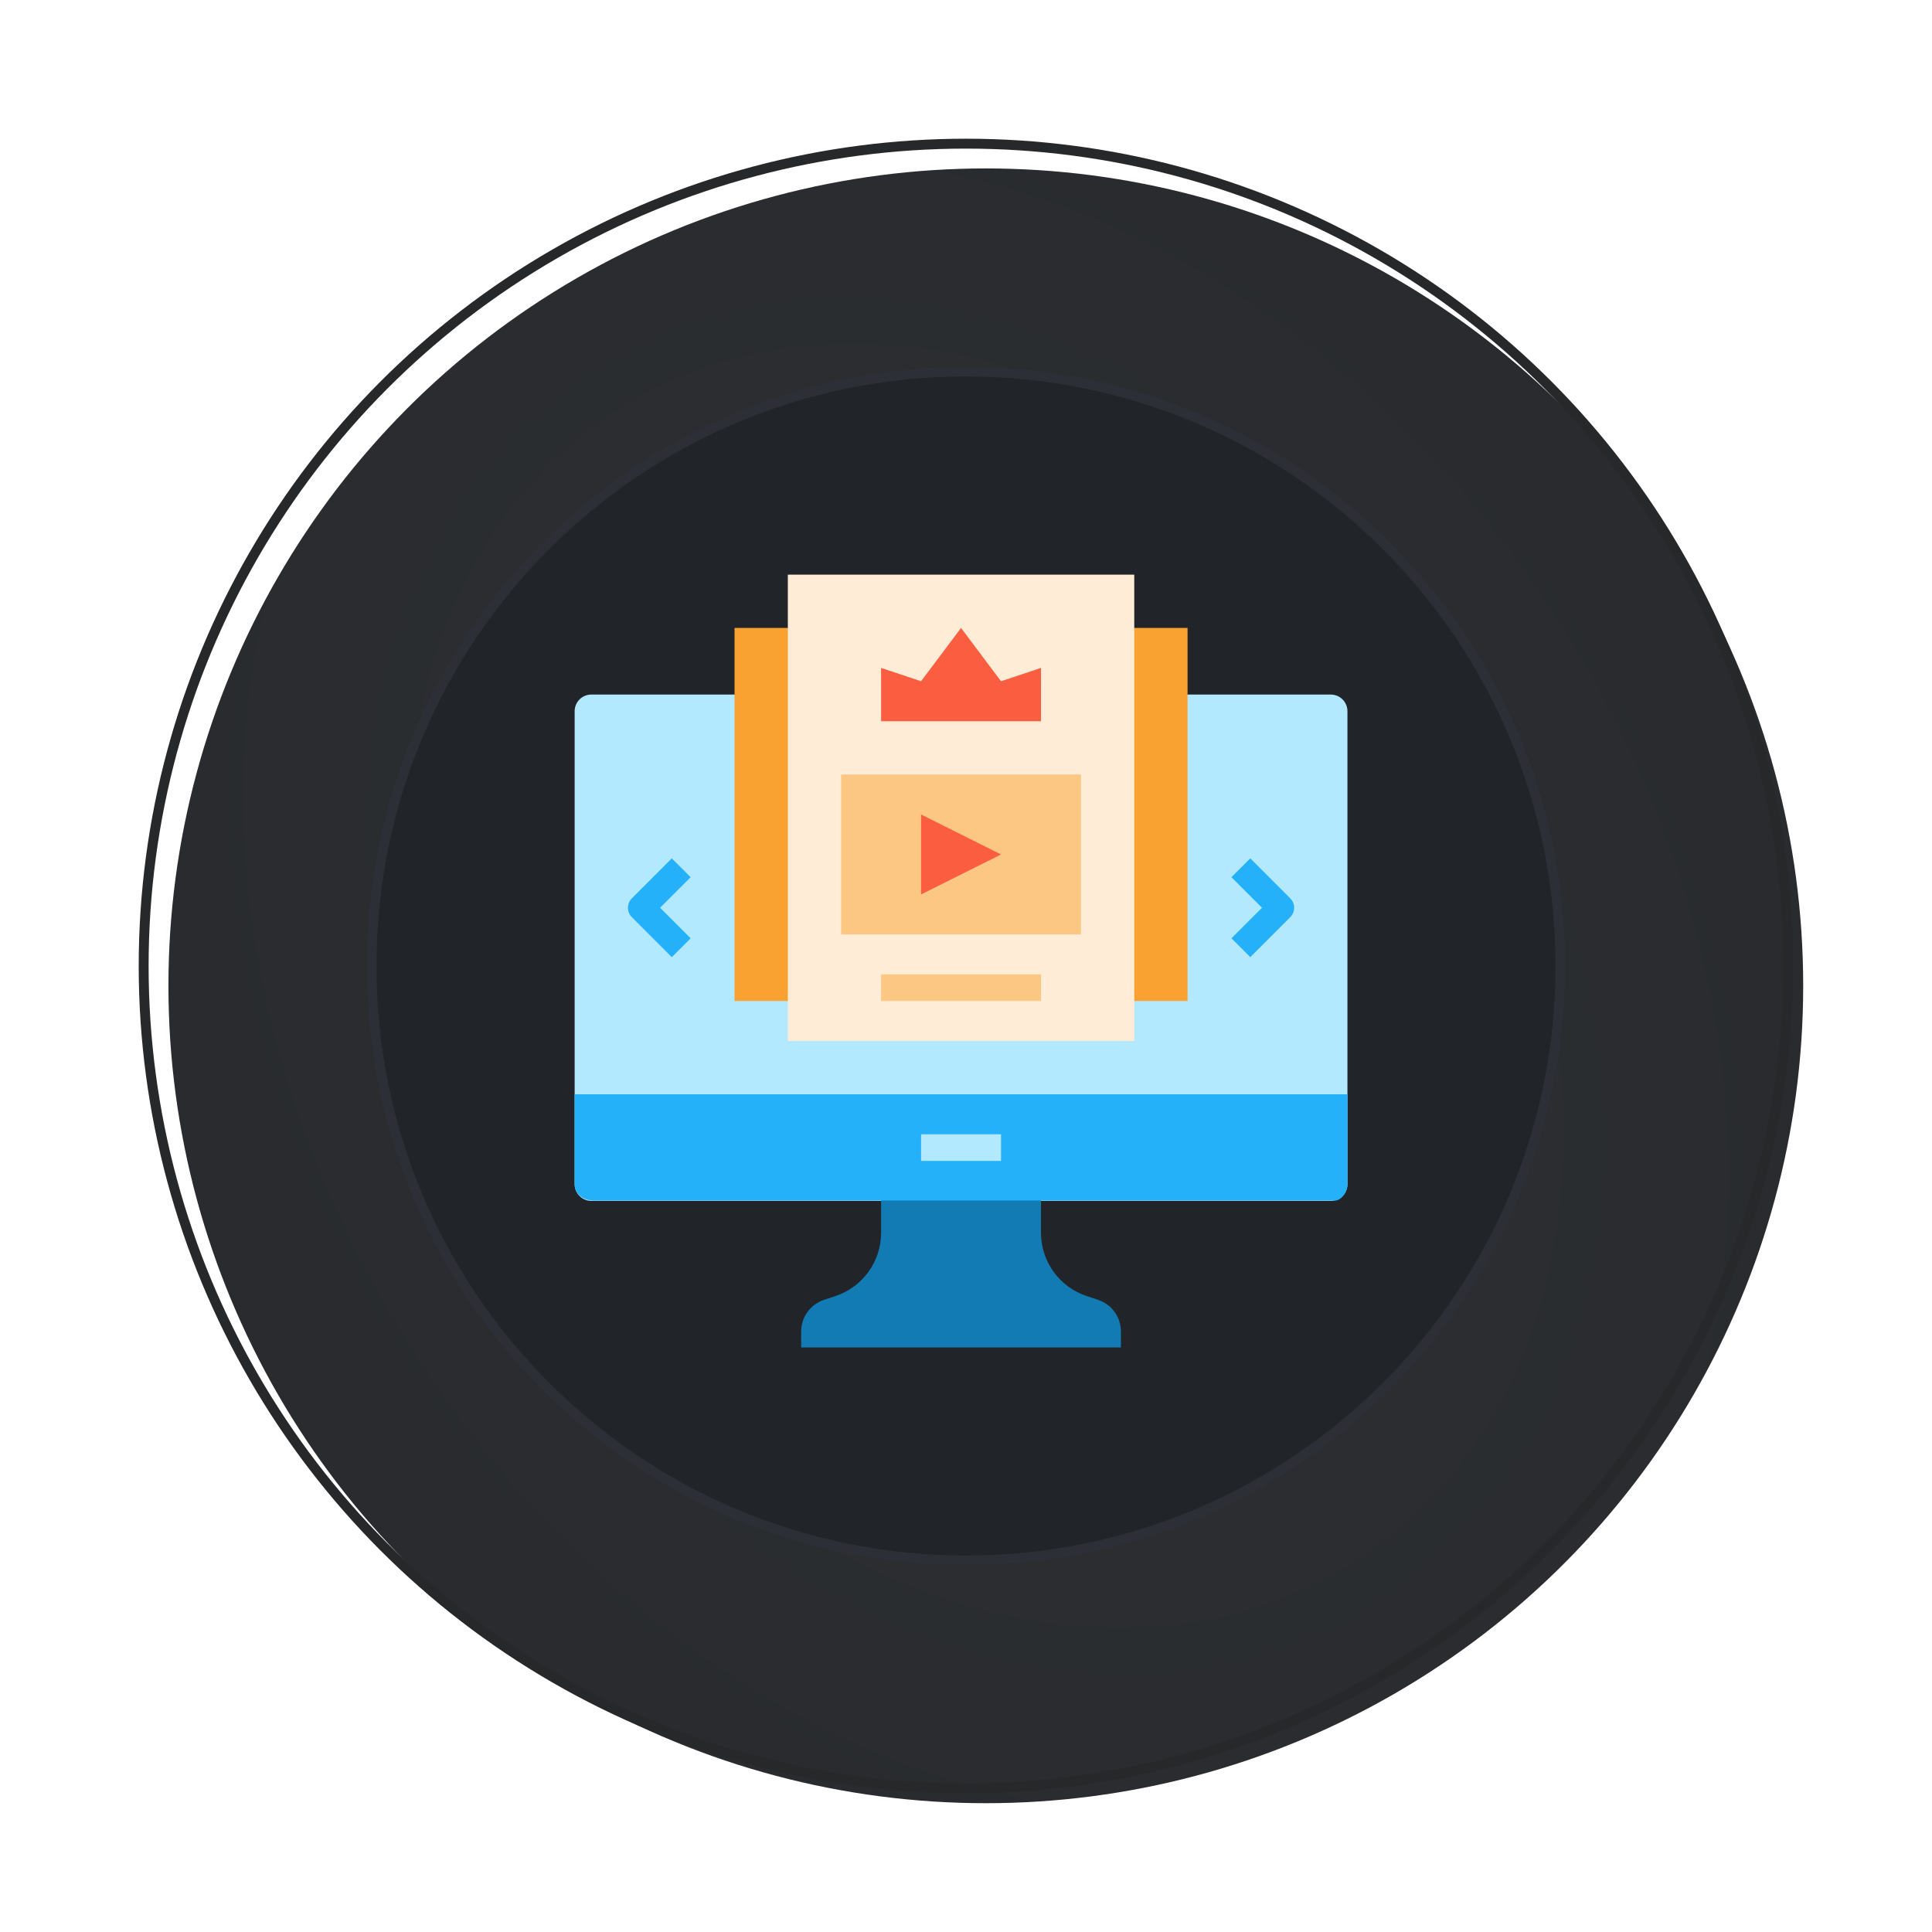 <svg width="195" height="195" viewBox="0 0 195 195" fill="none" xmlns="http://www.w3.org/2000/svg">
<g filter="url(#filter0_i_503_235)">
<circle cx="97.5" cy="97.5" r="82.5" fill="url(#paint0_radial_503_235)"/>
</g>
<circle cx="97.5" cy="97.5" r="83" stroke="#272829"/>
<g filter="url(#filter1_dd_503_235)">
<path d="M97.5 158C64.087 158 37 130.913 37 97.5V97.5C37 64.087 64.087 37 97.5 37V37C130.913 37 158 64.087 158 97.5V97.5C158 130.913 130.913 158 97.5 158V158Z" fill="url(#paint1_linear_503_235)"/>
<path d="M157.5 97.5C157.5 130.637 130.637 157.5 97.5 157.5C64.363 157.5 37.5 130.637 37.5 97.5C37.5 64.363 64.363 37.5 97.5 37.5C130.637 37.5 157.5 64.363 157.5 97.5Z" stroke="#2C3036"/>
</g>
<path d="M134.319 70.103H59.681C58.753 70.103 58 70.856 58 71.784V119.526C58 120.454 58.753 121.207 59.681 121.207H134.319C135.247 121.207 136 120.454 136 119.526V71.784C136 70.856 135.247 70.103 134.319 70.103Z" fill="#B3E9FF"/>
<path d="M119.862 63.379H74.138V101.035H119.862V63.379Z" fill="#FAA231"/>
<path d="M113.138 136H80.862V134.389C80.862 133.683 81.084 132.995 81.497 132.423C81.909 131.851 82.492 131.422 83.161 131.199L84.333 130.808C85.672 130.362 86.837 129.506 87.662 128.361C88.487 127.216 88.931 125.841 88.931 124.429V119.862H105.069V124.429C105.069 125.841 105.513 127.216 106.338 128.361C107.163 129.506 108.328 130.362 109.667 130.808L110.839 131.199C111.509 131.422 112.091 131.851 112.503 132.423C112.916 132.995 113.138 133.683 113.138 134.389V136Z" fill="#127BB3"/>
<path d="M134.734 121.172H60.096C58.753 121.207 58 120.454 58 119.526V110.448H136V119.526C136 120.454 135.247 121.207 134.734 121.172Z" fill="#25B1FA"/>
<path d="M101.035 114.483H92.966V117.172H101.035V114.483Z" fill="#B3E9FF"/>
<path d="M114.483 58H79.517V105.069H114.483V58Z" fill="#FEECD6"/>
<path d="M105.069 72.793H88.931V67.414L92.966 68.759L97 63.379L101.035 68.759L105.069 67.414V72.793Z" fill="#FA5D3F"/>
<path d="M109.103 78.172H84.897V94.31H109.103V78.172Z" fill="#FCC783"/>
<path d="M92.966 90.276V82.207L101.035 86.241L92.966 90.276Z" fill="#FA5D3F"/>
<path d="M105.069 98.345H88.931V101.035H105.069V98.345Z" fill="#FCC783"/>
<path d="M126.192 96.606L124.29 94.704L127.374 91.621L124.29 88.537L126.192 86.635L130.227 90.67C130.352 90.795 130.451 90.943 130.518 91.106C130.586 91.269 130.621 91.444 130.621 91.621C130.621 91.797 130.586 91.972 130.518 92.135C130.451 92.299 130.352 92.447 130.227 92.572L126.192 96.606ZM67.808 96.606L63.773 92.572C63.648 92.447 63.549 92.299 63.481 92.135C63.414 91.972 63.379 91.797 63.379 91.621C63.379 91.444 63.414 91.269 63.481 91.106C63.549 90.943 63.648 90.795 63.773 90.67L67.808 86.635L69.71 88.537L66.626 91.621L69.71 94.704L67.808 96.606Z" fill="#25B1FA"/>
<defs>
<filter id="filter0_i_503_235" x="14" y="14" width="169" height="169" filterUnits="userSpaceOnUse" color-interpolation-filters="sRGB">
<feFlood flood-opacity="0" result="BackgroundImageFix"/>
<feBlend mode="normal" in="SourceGraphic" in2="BackgroundImageFix" result="shape"/>
<feColorMatrix in="SourceAlpha" type="matrix" values="0 0 0 0 0 0 0 0 0 0 0 0 0 0 0 0 0 0 127 0" result="hardAlpha"/>
<feOffset dx="2" dy="2"/>
<feGaussianBlur stdDeviation="2"/>
<feComposite in2="hardAlpha" operator="arithmetic" k2="-1" k3="1"/>
<feColorMatrix type="matrix" values="0 0 0 0 0 0 0 0 0 0 0 0 0 0 0 0 0 0 0.3 0"/>
<feBlend mode="normal" in2="shape" result="effect1_innerShadow_503_235"/>
</filter>
<filter id="filter1_dd_503_235" x="0" y="0" width="195" height="195" filterUnits="userSpaceOnUse" color-interpolation-filters="sRGB">
<feFlood flood-opacity="0" result="BackgroundImageFix"/>
<feColorMatrix in="SourceAlpha" type="matrix" values="0 0 0 0 0 0 0 0 0 0 0 0 0 0 0 0 0 0 127 0" result="hardAlpha"/>
<feOffset dx="7" dy="7"/>
<feGaussianBlur stdDeviation="15"/>
<feColorMatrix type="matrix" values="0 0 0 0 0.122 0 0 0 0 0.141 0 0 0 0 0.153 0 0 0 1 0"/>
<feBlend mode="normal" in2="BackgroundImageFix" result="effect1_dropShadow_503_235"/>
<feColorMatrix in="SourceAlpha" type="matrix" values="0 0 0 0 0 0 0 0 0 0 0 0 0 0 0 0 0 0 127 0" result="hardAlpha"/>
<feOffset dx="-7" dy="-7"/>
<feGaussianBlur stdDeviation="15"/>
<feColorMatrix type="matrix" values="0 0 0 0 0.282 0 0 0 0 0.314 0 0 0 0 0.341 0 0 0 1 0"/>
<feBlend mode="normal" in2="effect1_dropShadow_503_235" result="effect2_dropShadow_503_235"/>
<feBlend mode="normal" in="SourceGraphic" in2="effect2_dropShadow_503_235" result="shape"/>
</filter>
<radialGradient id="paint0_radial_503_235" cx="0" cy="0" r="1" gradientUnits="userSpaceOnUse" gradientTransform="translate(97.5 97.5) rotate(56.348) scale(99.108 75.716)">
<stop stop-color="#2E3134"/>
<stop offset="1" stop-color="#292B2E"/>
</radialGradient>
<linearGradient id="paint1_linear_503_235" x1="-431.286" y1="389.528" x2="-332.028" y2="474.606" gradientUnits="userSpaceOnUse">
<stop stop-color="#2C3036"/>
<stop offset="1" stop-color="#212428"/>
</linearGradient>
</defs>
</svg>
